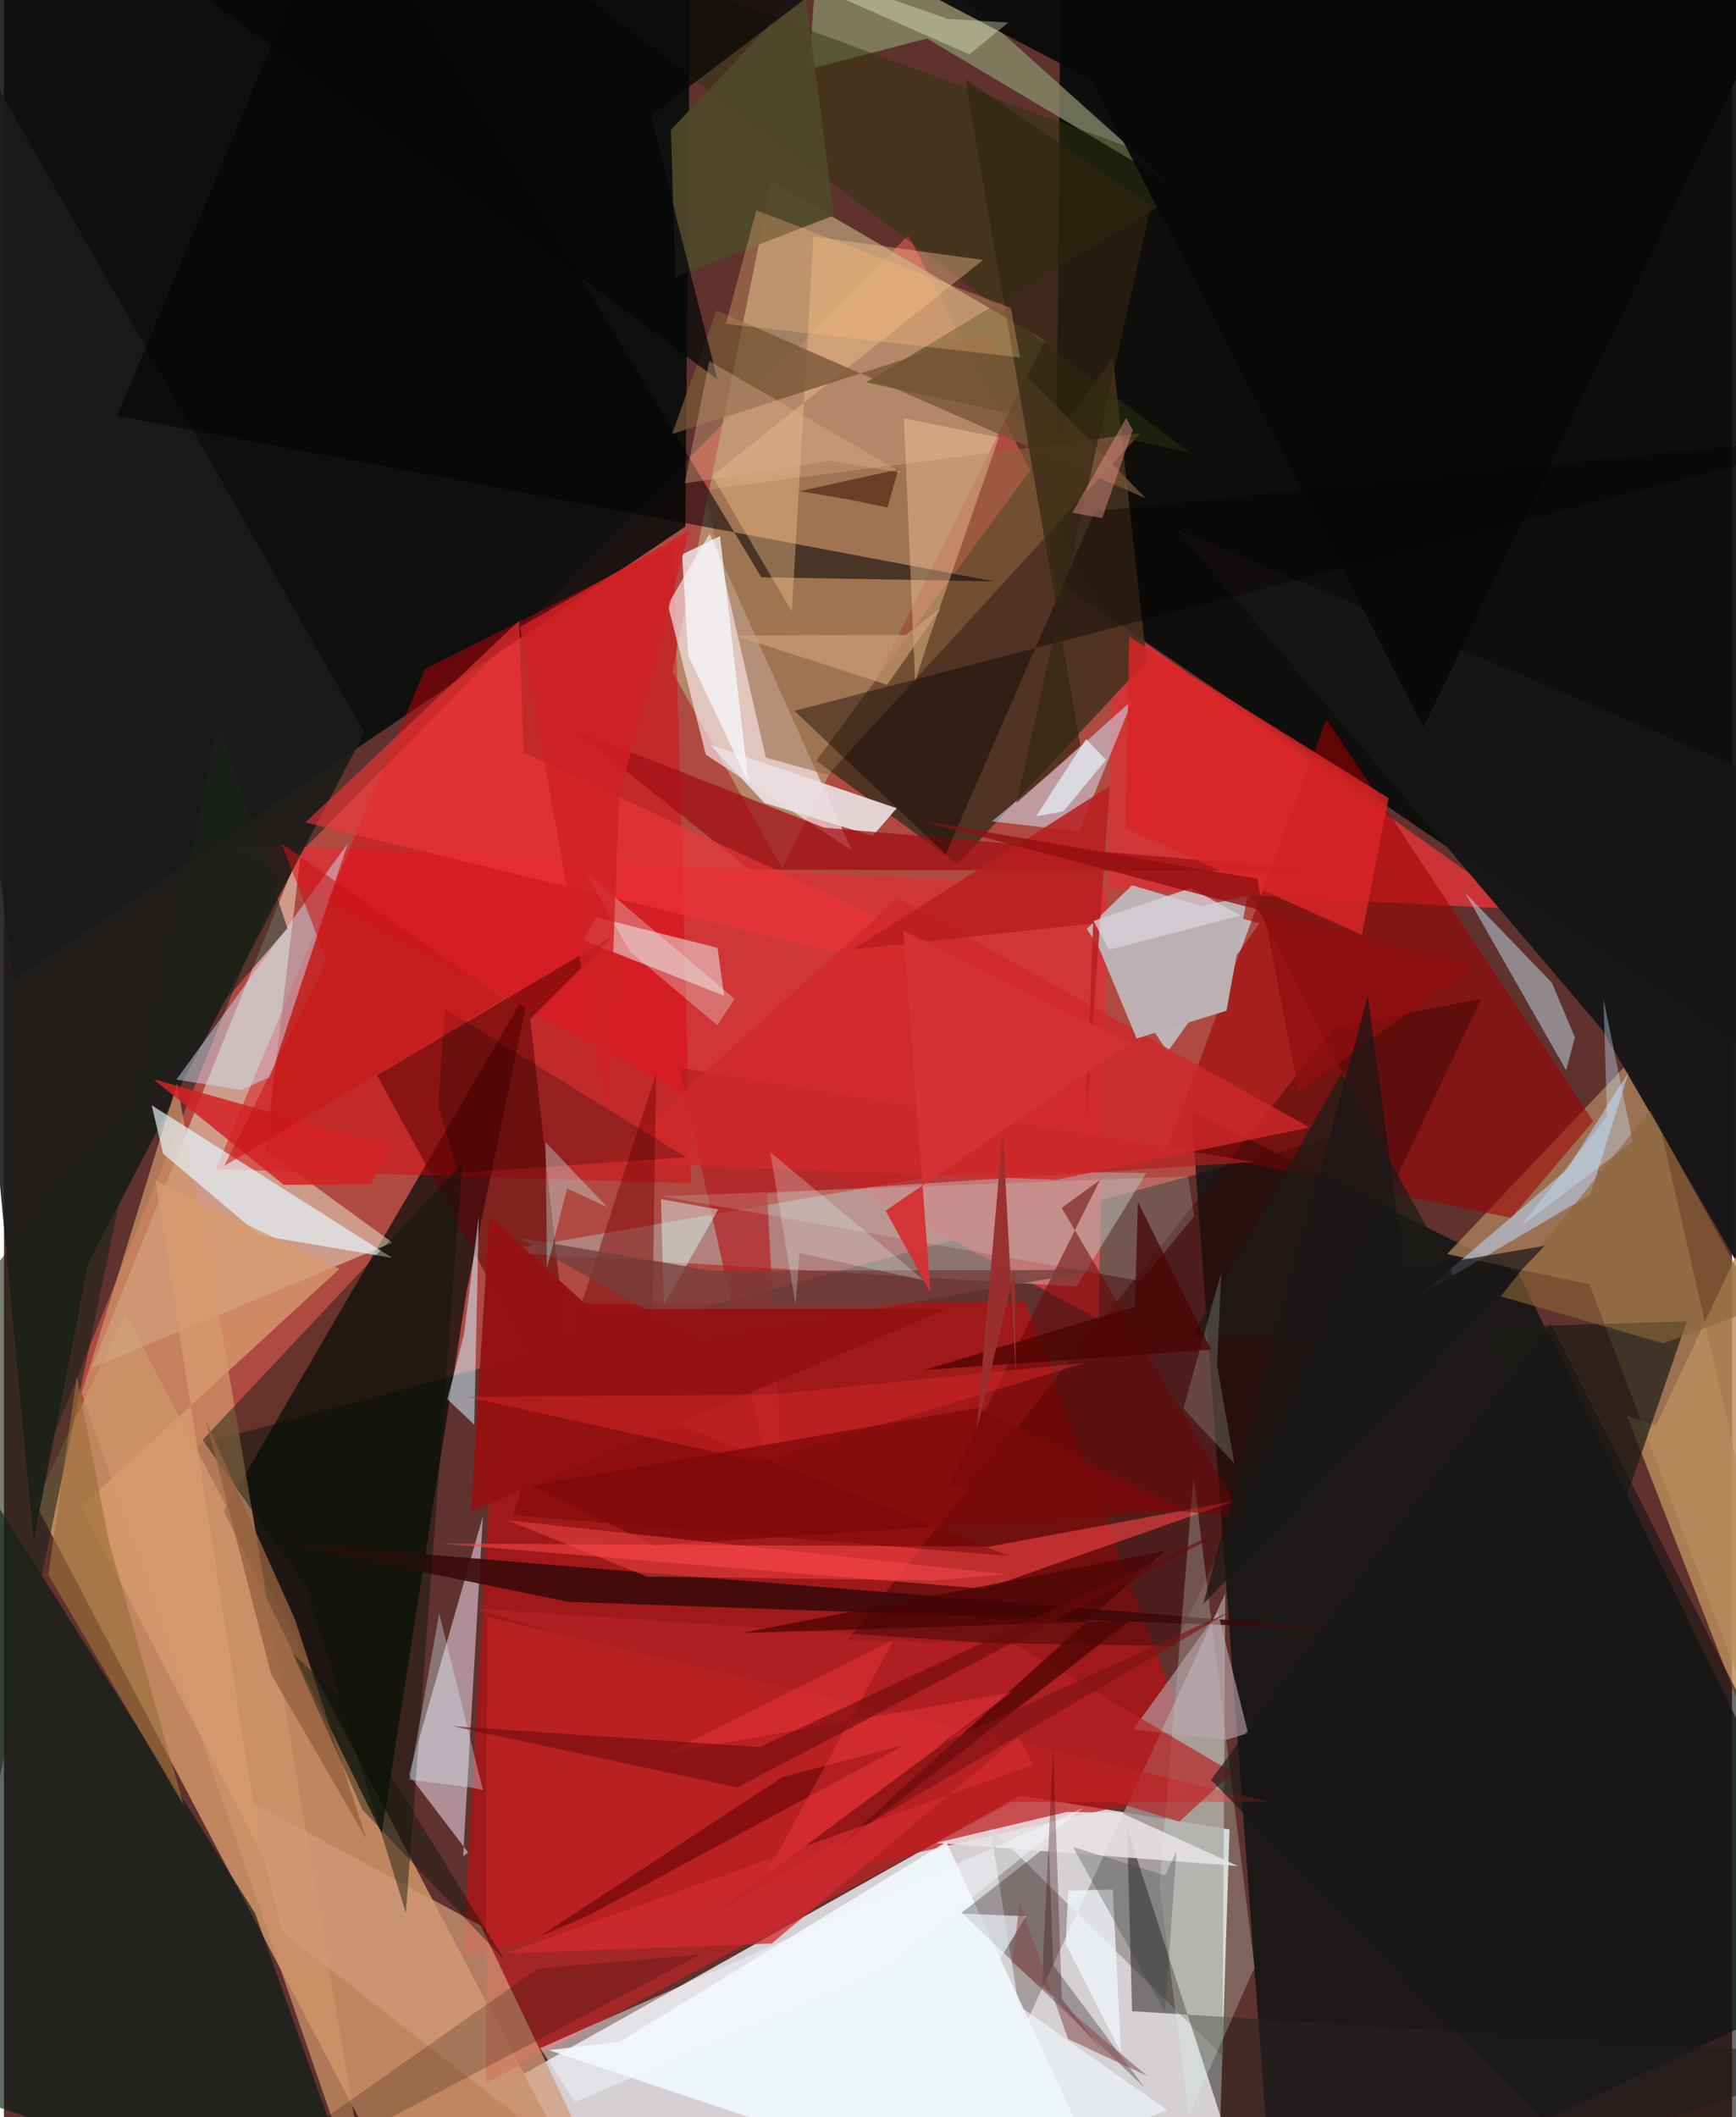 <svg xmlns="http://www.w3.org/2000/svg" width="228" height="278" viewBox="0 0 836 1024"><path fill="#5f322d" d="M0 0h836v1024H0z"/><path fill="#eef4f8" fill-opacity=".816" d="M592.902 884.822l-4.627 146.461L103.713 1086l387.744-217.602z"/><path fill="#e55b52" fill-opacity=".592" d="M661.342 545.083l-223.86-431.27-303.385 308.11L13.46 720.545z"/><path fill="#080b0a" fill-opacity=".922" d="M883.453 535.703l6.287-580.6L511.047.21l-2.394 280.542z"/><path fill="#000909" fill-opacity=".843" d="M329.632 254.661l2.412-281.76L-62-27.67 4.774 473.89z"/><path fill="#c08760" fill-opacity=".996" d="M185.28 1050.14L15.148 727.15l43.518-91.863 233.448 445.193z"/><path fill="#000d0f" fill-opacity=".71" d="M574.392 537.322l158.08 78.129L898 953.59 614.834 1086z"/><path fill="#c10d12" fill-opacity=".659" d="M222.05 946.237l18.054-315.429 254.012-1.017 87.577 234.349z"/><path fill="#050c07" fill-opacity=".714" d="M182.741 886.679L106.34 730.846l148.22-253.95-30.666 147.432z"/><path fill="#d23437" fill-opacity=".925" d="M105.164 407.498l628.077 32.258-196.479-139.674-7.322 337.981z"/><path fill="#b59a76" fill-opacity=".757" d="M503.64 164.68l-132.276-77-47.98 237.277 53.078 95.207z"/><path fill="#45311f" fill-opacity=".894" d="M552.777 319.73l-91.582 98.172-68.237-49.92 143.544-194.794z"/><path fill="#ebe5ce" fill-opacity=".525" d="M42.398 661.71l101.614-252.225-17.523 146.893 61.417 44.597z"/><path fill="#b68b63" fill-opacity=".698" d="M698.178 606.54l94.324-99.62L898 967.595l-131.001-346.47z"/><path fill="#041916" fill-opacity=".639" d="M121.539 925.472L-62 634.852l1.2 365.315 236.489 77.572z"/><path fill="#b5b3af" fill-opacity=".518" d="M466.663 565.947l86.006 1.453-33.856 54.897-280.185-16.863z"/><path fill="#191b19" fill-opacity=".898" d="M-62-62l236.354 416.211L40.82 611.002l-26.474 134.09z"/><path fill="#c6f3fb" fill-opacity=".62" d="M545.774 428.162l-21.953 21.113 39.09 59.41 44.394-61.984z"/><path fill="#9e9392" fill-opacity=".816" d="M590.85 770.651L492.8 982.128l-15.667-98.223L589.449 994.36z"/><path fill="#db000a" fill-opacity=".435" d="M203.68 323.725L102.498 565.54l229.86 6.725-8.475-309.158z"/><path fill="#f8e7e9" fill-opacity=".659" d="M321.158 292.39l20.198-34.285 68.665 152.99-70.47-46.074z"/><path fill="#ecd6e8" fill-opacity=".565" d="M222.134 897.83l9.572-164.491-35.835 125.026 28.726 37.61z"/><path fill="#9d0000" fill-opacity=".565" d="M729.204 589.054l-166.232-34.451 76.82-206.721L768.8 542.269z"/><path fill="#f2faff" fill-opacity=".871" d="M297.649 987.618l158.269-96.745L546.093 1086l-282.537-94.435z"/><path fill="#360506" fill-opacity=".447" d="M407.936 793.518l235.856-296.685 70.873-13.772-148.354 313.075z"/><path fill="#c42426" fill-opacity=".69" d="M611.914 871.49l-124.361.059-254.372 135.937.515-225.443z"/><path fill="#888f6e" fill-opacity=".749" d="M563.046 87.891L396.119-62l-6.618 95.48 57.014-14.88z"/><path fill="#e9d5d0" fill-opacity=".6" d="M345.191 458.432l3.245 23.201-68.26-26.907 6.186-11.116z"/><path fill="#cd9468" fill-opacity=".729" d="M179.884 1086L37.61 673.66l46.14-149.473 21.256 117.343z"/><path fill="#171616" fill-opacity=".976" d="M772.878 497.658L898 713.763V395.974L567.266 255.89z"/><path fill="#8e6540" fill-opacity=".557" d="M338.761 236.931l211.015-27.416-151.14 165.281-30.064-8.35z"/><path fill="#5d0303" fill-opacity=".553" d="M180.427 520.043l114.432-67.505-40.246 40.321 22.608 203.932z"/><path fill="#fe4548" fill-opacity=".576" d="M594.982 726.05l-120.577 42.39-263.124-21.87 265.088 1.5z"/><path fill="#eadfe2" fill-opacity=".914" d="M420.29 404.288l11.593-13.382-90.248-30.707 26.24 28.159z"/><path fill="#cde6fb" fill-opacity=".467" d="M83.44 522.17l31.258 4.98 14.258-6.366 37.401-112.887z"/><path fill="#e5f9ff" fill-opacity=".663" d="M71.459 534.574l116.45 73.864-64.212-11.01-46.685-39.395z"/><path fill="#cee2f5" fill-opacity=".525" d="M506.307 373.955l-28.409 23.315 42.234 4.807 25.916-63.593z"/><path fill="#2d350d" fill-opacity=".49" d="M417.141 184.914L573.45 218.75 220.032-47.603l362.7 132.96z"/><path fill="#c0dcea" fill-opacity=".506" d="M706.746 431.674l42.064 43.577 11.181 26.512-4.268 15.886z"/><path fill="#3b0a0a" fill-opacity=".894" d="M273.04 774.781l-140.775-28.925 207.022 17.131 306.287 24.921z"/><path fill="#bbdaff" fill-opacity=".537" d="M685.51 626.063l70.593-60.386 30.029-47.424-18.719 59.539z"/><path fill="#ba8d5a" fill-opacity=".82" d="M898 480.092v495.376l-112.802-290.66 14.098 4.562z"/><path fill="#9f0d13" fill-opacity=".71" d="M360.794 420.614l280.383.698-244.42-21.005-120.334-47.011z"/><path fill="#1c1b16" fill-opacity=".71" d="M574.482 646.682l239.583-7.628-38.444 112.365-128.54-232.385z"/><path fill="#d19a77" fill-opacity=".722" d="M134.48 934.262l-16.066-63.438 112.26 60.558 59.303 124.465z"/><path fill="#020303" fill-opacity=".549" d="M162.88-58.832L54.838 201.16l424.129 80.022-112.557-1.963z"/><path fill="#fdc892" fill-opacity=".388" d="M342.574 230.128L473.665 125.75l-82.073-11.359-10.433 181.427z"/><path fill="#150305" fill-opacity=".29" d="M507.638 950.46l43.912 58.986-88.256-84.339 42.154-32.882z"/><path fill="#2a2523" fill-opacity=".537" d="M545.755 972.75L898 994.703 608.81 1086l-65.445-201.639z"/><path fill="#defce9" fill-opacity=".247" d="M605.001 951.573l-29.494-237.047-16.505 197.441 14.247 111.442z"/><path fill="#f03538" fill-opacity=".604" d="M145.822 397.757l376.607 92.311-271.07-126.142-2.197-63.616z"/><path fill="#caeafa" fill-opacity=".561" d="M222.52 645.556l7.2-57.486-2.204 100.984-12.963-12.258z"/><path fill="#e8e2e6" fill-opacity=".851" d="M514.296 876.339l26.302.523L597 902.544l-146.087-11.203z"/><path fill="#09130b" fill-opacity=".435" d="M96.125 696.438L221.63 562.833l-27.214 362.354-48.507-157.721z"/><path fill="#b31d20" fill-opacity=".671" d="M369.203 577.366L604.828 562l-278.17-45.65 51.313 231.527z"/><path fill="#070808" fill-opacity=".914" d="M686.725 351.76L526.222 38.718 450.66-1.008l409.53-6.815z"/><path fill="#da2427" fill-opacity=".831" d="M542.665 400.606l1.638-92.656 125.519 78.1-12.88 66.15z"/><path fill="#d0272a" fill-opacity=".792" d="M290.869 562.16l218.118 8.496 122.566-25.362-199.046-110.89z"/><path fill="#bcb0b2" d="M601.545 433.271l-75.275 16.877 21.667 52.135 43.505-13.42z"/><path fill="#080301" fill-opacity=".412" d="M898 209.52L382.447 343.824l73.173 69.365 72.084-165.94z"/><path fill="#dcfef2" fill-opacity=".173" d="M575.787 588.28l-25.835 31.307-231.725-41.027 254.593-9.584z"/><path fill="#ffd4a2" fill-opacity=".388" d="M481.295 211.608l-45.93-9.291 5.428 127.291 6.354-19.736z"/><path fill="#765536" fill-opacity=".769" d="M552.398 241.044l-207.665-90.938-21.554 59.833 151.488-48.755z"/><path fill="#bba7ae" fill-opacity=".608" d="M587.255 779.838l14.627 58.377-10.802 3.363-44.837-5.06z"/><path fill="#7b0305" fill-opacity=".475" d="M246.272 732.931l240.056 19.664-173.342-68.968 2.537-164.39z"/><path fill="#b72224" fill-opacity=".671" d="M568.664 881.053l-340.5-102.989 261.464 17.512 104.84 61.71z"/><path fill="#d32124" fill-opacity=".847" d="M186.978 554.383l-9.44 18.446-42.162.276-63.275-51.21z"/><path fill="#4f472a" fill-opacity=".929" d="M387.397-6.15l14.084 110.343-76.67 29.854-2.167-71.155z"/><path fill="#690606" fill-opacity=".533" d="M600.05 734.204l-88.33-150 18.475-13.47-73.798 148.085z"/><path fill="#1b2419" fill-opacity=".58" d="M-9.066 893.995L103.82 349.84l33.34 99.124L-62 678.98z"/><path fill="#dbfbf5" fill-opacity=".471" d="M271.339 715.442l74.208-130.452-27.696-4.985 1.392 51.192z"/><path fill="#b91e20" fill-opacity=".859" d="M410.69 459.22l116.2-12.596-3.518 96.46 11.568-162.897z"/><path fill="#302510" fill-opacity=".655" d="M465.032 38.162l55.682 322.573-30.867 27.654 65.06-288.844z"/><path fill="#610104" fill-opacity=".576" d="M258.984 936.705l24.342-10.505 152.337-82.24-59.019 15.54z"/><path fill="#febd7d" fill-opacity=".314" d="M363.963 101.725l123.156 47.252 4.384 23.918-142.261-16.262z"/><path fill="#d79b6e" fill-opacity=".796" d="M162.25 613.756l-89.059-42.779 51.243 325.041-87.113-167.356z"/><path fill="#753e3b" fill-opacity=".773" d="M336.15 647.946l-87.108-49.234 93.99 15.956 186.605-.458z"/><path fill="#490304" fill-opacity=".718" d="M356.962 789.837l204.6-39.77-163.947 148.432L544.643 783.89z"/><path fill="#ddf7ff" fill-opacity=".341" d="M224.92 864.321l-28.71-3.546 14.323-80.442 21.17 85.45z"/><path fill="#040607" fill-opacity=".725" d="M16.192-62l328.943 245.474-32.297-127.429L424.615-28.54z"/><path fill="#f6f9fe" fill-opacity=".737" d="M331.026 317.003l29.111 61.378-13.702-119.092-18.354 8.88z"/><path fill="#050000" fill-opacity=".231" d="M210.11 534.891l9.753 32.383 110.111-7.583-116.748-71.794z"/><path fill="#100" fill-opacity=".204" d="M67.99 1086l22.897-11.174L336.9 945.367l-78.445 6.589z"/><path fill="#c6e5ff" fill-opacity=".38" d="M773.781 483.184l14.175 68.946-54.175 40.937 41.706-53.078z"/><path fill="#effff8" fill-opacity=".286" d="M302.772 460.167l-21.35-38.212 72.05 61.202-8.383 12.693z"/><path fill="#f99c9a" fill-opacity=".412" d="M531.314 250.602l14.796-42.572-3.211-5.865-26.065 45.824z"/><path fill="#c3fdfa" fill-opacity=".341" d="M272.418 574.83l19.38 8.953-29.742-31.296.623 60.866z"/><path fill="#989b96" fill-opacity=".325" d="M588.956 615.251l-2.095 44.963 8.362 47.663-24.618-26.581z"/><path fill="#d43235" fill-opacity=".965" d="M448.26 625.206l-13.12-174.993 109.91 54.322-118.527 81.05z"/><path fill="#941112" fill-opacity=".965" d="M234.796 588.561l-8.86 142.55 230.422-98.098-172.294.157z"/><path fill="#f4ffdf" fill-opacity=".345" d="M456.66 9.16L320.55-38.215 467.04 26.31l18.835-15.388z"/><path fill="#ff3f45" fill-opacity=".353" d="M368.283 907.433l119.205-88.858L321.7 847.671l108.765-54.62z"/><path fill="#95613e" fill-opacity=".78" d="M129.197 809.612l46.157 79.941-34.601-106.407-42.988-95.824z"/><path fill="#151616" fill-opacity=".624" d="M748.326 640.306L583.904 860.864 803.844 1086 898 936.013z"/><path fill="#f0f6fa" fill-opacity=".659" d="M562.75 1020.587l-137.314-96.54 69.07 2.77L397.204 1086z"/><path fill="#69090b" fill-opacity=".573" d="M354.854 864.507L607.59 731.604 365.67 845.019l-148.61-10.116z"/><path fill="#c81314" fill-opacity=".553" d="M106.563 563.952l134.91-80.98-107.151-74.918 21.858 56.637z"/><path fill="#f0f5f9" fill-opacity=".753" d="M536.41 913.878l4.048 78.996-26.816-52.623 1.213-25.793z"/><path fill="#d8d2da" fill-opacity=".773" d="M527.088 445.455l47.102-15.944 24.08 13.294-63.623 16.572z"/><path fill="#f2f6fc" fill-opacity=".49" d="M425.108 952.927l96.624-78.31-262.29 116.007 16.852 26.028z"/><path fill="#340003" fill-opacity=".31" d="M511.773 966.753l-4.216-121.335-5.404 113.973 30.898 34.431z"/><path fill="#d02124" fill-opacity=".808" d="M249.724 303.22l81.835-46.64-33.927 128.271-5.83 152.613z"/><path fill="#df2b2c" fill-opacity=".424" d="M523.26 659.138l-152.13 15.367-147.586 1.03 141.474 31.397z"/><path fill="#470201" fill-opacity=".706" d="M445.143 662.631l101.994-30.666 1.449-50.666 35.392 71.517z"/><path fill="#e7f8ff" fill-opacity=".659" d="M523.502 357.426l9.644 10.092-20.608 24.925-13.22 2.347z"/><path fill="#e9fffb" fill-opacity=".243" d="M384.855 606.006l-1.91 25.03-12.212-73.761 74.543 62.069z"/><path fill="#314344" fill-opacity=".306" d="M561.687 973.155l5.544-77.831-5.462 11.722-44.616-13.724z"/><path fill="#884e51" fill-opacity=".565" d="M491.43 920.323l23.361 65.89 38.247 17.825-65.263-54.806z"/><path fill="#7e080a" fill-opacity=".737" d="M314.644 747.39l256.299-16.792-99.7-49.71-216.325 37.748z"/><path fill="#380f00" fill-opacity=".518" d="M409.442 241.743l-24.462-4.19 47.73-10.539-5.302 18.452z"/><path fill="#9c6f3c" fill-opacity=".647" d="M35.246 665.801l15.625 80.158L87.004 873.27 21.45 761.632z"/><path fill="#910d10" fill-opacity=".769" d="M710.632 467.415l-267.5-70.585 163.21 28.216 20.028 102.812z"/><path fill="#7b1114" fill-opacity=".616" d="M547.327 774.51L340.872 927.484l253.37-148.613-141.21 64.741z"/><path fill="#d32a30" fill-opacity=".749" d="M371.402 940.009l-128.846 4.807L497.919 853.5l-7.321-13.432z"/><path fill="#ff4a4d" fill-opacity=".459" d="M450.674 764.402l33.585-3.04-240.52-26.023 67.376 27.206z"/><path fill="#d3a177" fill-opacity=".639" d="M453.33 294.039l-26.087 37.192-73.643-23.859 82.631-.275z"/><path fill="#9a3030" fill-opacity=".988" d="M489.024 614.022l.446 51.282-6.235-118.556-12.627 145.034z"/><path fill="#8b6739" fill-opacity=".6" d="M802.796 649.731l46.057-17.063-52.507-95.45-72.311 89.79z"/><path fill="#191616" fill-opacity=".706" d="M580.169 775.883l79.58-294.1 17.996 132.313 67.591-11.558z"/><path fill="#09130a" fill-opacity=".388" d="M242.299 948.216l-68.85-72.864-33.662-75.447 25.922 23.7z"/><path fill="#deaf8a" fill-opacity=".376" d="M329.35 233.79l70.974-10.973 34.409 6.009-93.536-54.173z"/></svg>